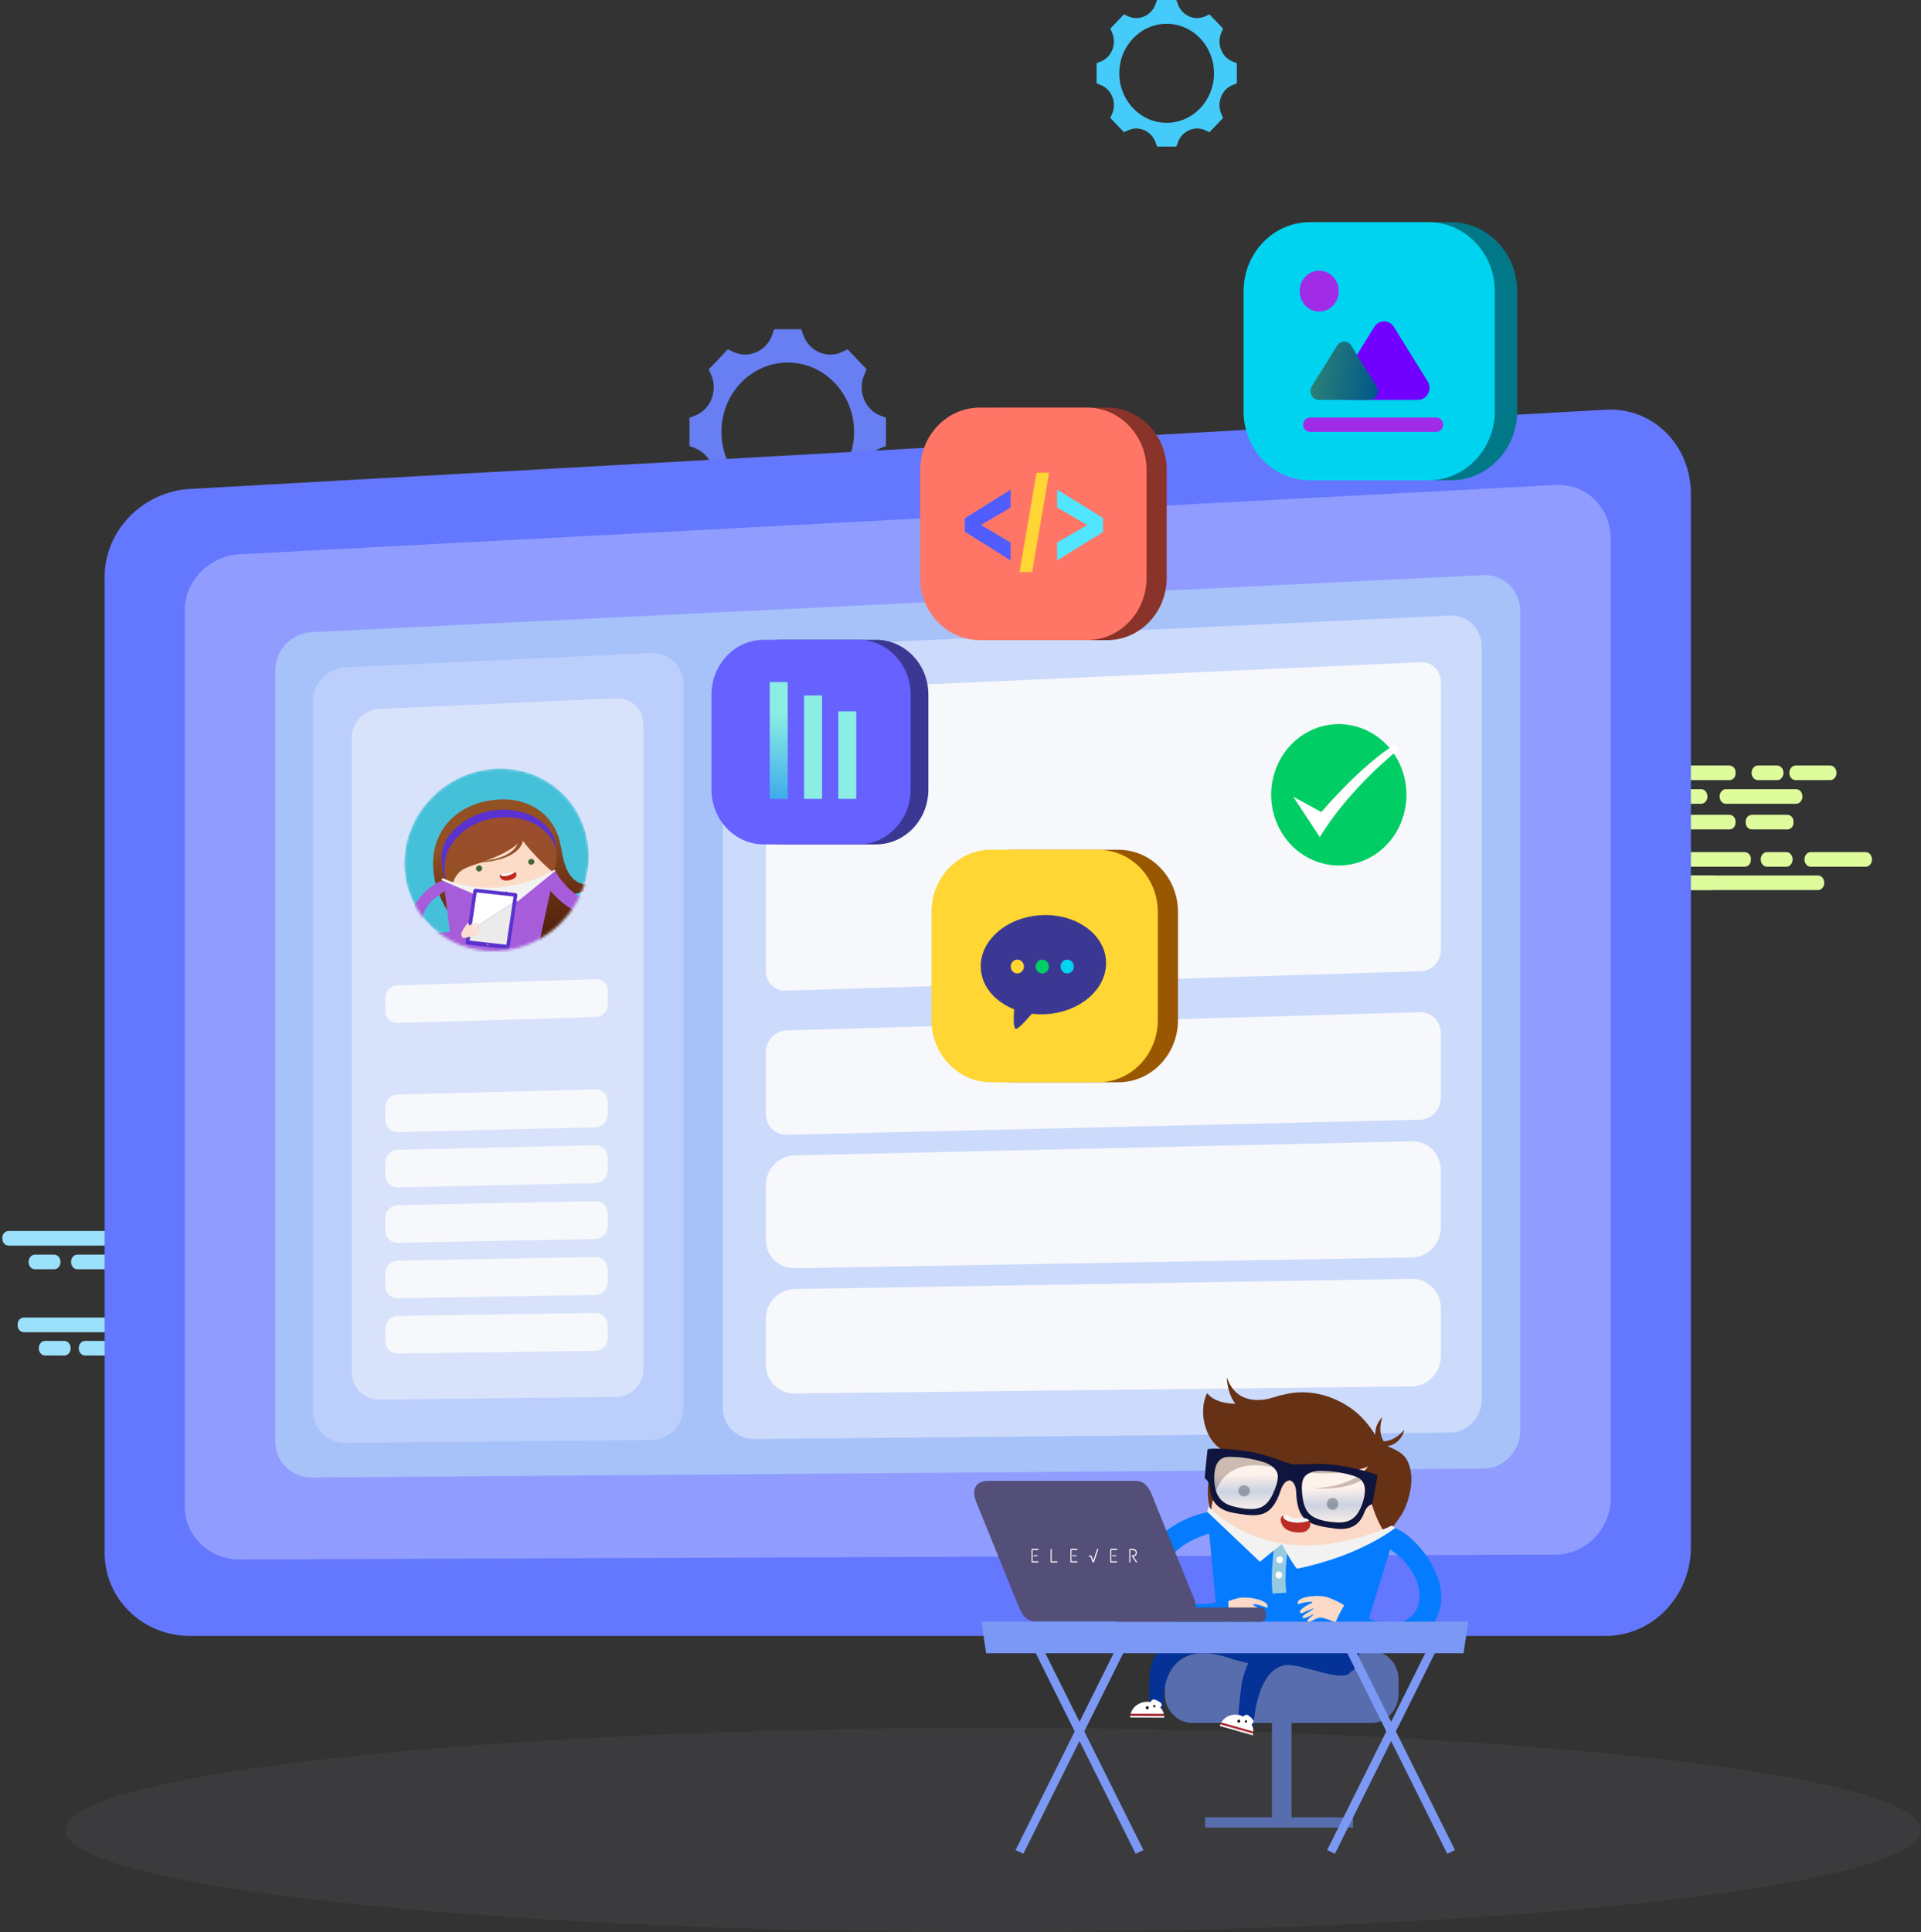 <svg width="705" height="709" viewBox="0 0 705 709" fill="none" xmlns="http://www.w3.org/2000/svg">
<rect x="0" y="0" width="705" height="709" fill="#333333" stroke="none"/>
<path d="M85.055 451.707H3.164C1.904 451.707 0.883 452.774 0.883 454.09V454.683C0.883 455.999 1.904 457.067 3.164 457.067H85.055C86.315 457.067 87.337 455.999 87.337 454.683V454.09C87.337 452.774 86.315 451.707 85.055 451.707Z" fill="#9CE1FC"/>
<path d="M85.055 469.79H42.408C41.148 469.79 40.127 470.858 40.127 472.174V472.767C40.127 474.083 41.148 475.15 42.408 475.15H85.055C86.315 475.15 87.337 474.083 87.337 472.767V472.174C87.337 470.858 86.315 469.79 85.055 469.79Z" fill="#9CE1FC"/>
<path d="M106.302 469.79H93.342C92.082 469.79 91.061 470.858 91.061 472.174V472.767C91.061 474.083 92.082 475.15 93.342 475.15H106.302C107.562 475.15 108.584 474.083 108.584 472.767V472.174C108.584 470.858 107.562 469.79 106.302 469.79Z" fill="#9CE1FC"/>
<path d="M90.657 483.487H8.766C7.506 483.487 6.484 484.554 6.484 485.871V486.463C6.484 487.78 7.506 488.847 8.766 488.847H90.657C91.917 488.847 92.938 487.78 92.938 486.463V485.871C92.938 484.554 91.917 483.487 90.657 483.487Z" fill="#9CE1FC"/>
<path d="M19.917 465.756H12.776C11.52 465.756 10.494 464.557 10.494 463.076C10.494 461.595 11.52 460.396 12.776 460.396H19.917C21.173 460.396 22.199 461.595 22.199 463.076C22.199 464.557 21.173 465.756 19.917 465.756Z" fill="#9CE1FC"/>
<path d="M23.655 497.409H16.514C15.258 497.409 14.232 496.21 14.232 494.729C14.232 493.248 15.258 492.049 16.514 492.049H23.655C24.911 492.049 25.937 493.248 25.937 494.729C25.937 496.21 24.911 497.409 23.655 497.409Z" fill="#9CE1FC"/>
<path d="M134.412 497.409H88.026C86.77 497.409 85.744 496.21 85.744 494.729C85.744 493.248 86.77 492.049 88.026 492.049H134.412C135.667 492.049 136.693 493.248 136.693 494.729C136.693 496.21 135.667 497.409 134.412 497.409Z" fill="#9CE1FC"/>
<path d="M102.644 457.067H95.502C94.247 457.067 93.221 455.868 93.221 454.387C93.221 452.906 94.247 451.707 95.502 451.707H102.644C103.899 451.707 104.925 452.906 104.925 454.387C104.925 455.868 103.899 457.067 102.644 457.067Z" fill="#9CE1FC"/>
<path d="M105.993 488.833H98.852C97.596 488.833 96.57 487.634 96.57 486.153C96.57 484.672 97.596 483.473 98.852 483.473H105.993C107.249 483.473 108.275 484.672 108.275 486.153C108.275 487.634 107.249 488.833 105.993 488.833Z" fill="#9CE1FC"/>
<path d="M135.124 488.833H114.901C113.645 488.833 112.619 487.634 112.619 486.153C112.619 484.672 113.645 483.473 114.901 483.473H135.124C136.379 483.473 137.405 484.672 137.405 486.153C137.405 487.634 136.379 488.833 135.124 488.833Z" fill="#9CE1FC"/>
<path d="M78.681 497.409H31.188C29.932 497.409 28.906 496.21 28.906 494.729C28.906 493.248 29.932 492.049 31.188 492.049H78.681C79.936 492.049 80.962 493.248 80.962 494.729C80.962 496.21 79.936 497.409 78.681 497.409Z" fill="#9CE1FC"/>
<path d="M109.599 465.756H83.774C82.518 465.756 81.492 464.557 81.492 463.076C81.492 461.595 82.518 460.396 83.774 460.396H109.599C110.855 460.396 111.881 461.595 111.881 463.076C111.881 464.557 110.855 465.756 109.599 465.756Z" fill="#9CE1FC"/>
<path d="M74.726 465.756H28.354C27.098 465.756 26.072 464.557 26.072 463.076C26.072 461.595 27.098 460.396 28.354 460.396H74.74C75.995 460.396 77.021 461.595 77.021 463.076C77.021 464.557 75.995 465.756 74.74 465.756H74.726Z" fill="#9CE1FC"/>
<path d="M129.563 457.067H109.34C108.085 457.067 107.059 455.868 107.059 454.387C107.059 452.906 108.085 451.707 109.34 451.707H129.563C130.819 451.707 131.845 452.906 131.845 454.387C131.845 455.868 130.819 457.067 129.563 457.067Z" fill="#9CE1FC"/>
<path d="M634.674 280.916H552.783C551.523 280.916 550.502 281.983 550.502 283.299V283.892C550.502 285.208 551.523 286.276 552.783 286.276H634.674C635.934 286.276 636.956 285.208 636.956 283.892V283.299C636.956 281.983 635.934 280.916 634.674 280.916Z" fill="#DEFC9C"/>
<path d="M634.66 298.999H592.014C590.754 298.999 589.732 300.066 589.732 301.383V301.975C589.732 303.292 590.754 304.359 592.014 304.359H634.66C635.92 304.359 636.942 303.292 636.942 301.975V301.383C636.942 300.066 635.92 298.999 634.66 298.999Z" fill="#DEFC9C"/>
<path d="M655.923 298.999H642.963C641.703 298.999 640.682 300.066 640.682 301.383V301.975C640.682 303.292 641.703 304.359 642.963 304.359H655.923C657.183 304.359 658.205 303.292 658.205 301.975V301.383C658.205 300.066 657.183 298.999 655.923 298.999Z" fill="#DEFC9C"/>
<path d="M640.276 312.682H558.385C557.125 312.682 556.104 313.749 556.104 315.066V315.658C556.104 316.975 557.125 318.042 558.385 318.042H640.276C641.536 318.042 642.557 316.975 642.557 315.658V315.066C642.557 313.749 641.536 312.682 640.276 312.682Z" fill="#DEFC9C"/>
<path d="M569.523 294.951H562.381C561.126 294.951 560.1 293.752 560.1 292.27C560.1 290.789 561.126 289.59 562.381 289.59H569.523C570.778 289.59 571.804 290.789 571.804 292.27C571.804 293.752 570.778 294.951 569.523 294.951Z" fill="#DEFC9C"/>
<path d="M573.263 326.618H566.121C564.866 326.618 563.84 325.419 563.84 323.938C563.84 322.457 564.866 321.258 566.121 321.258H573.263C574.518 321.258 575.544 322.457 575.544 323.938C575.544 325.419 574.518 326.618 573.263 326.618Z" fill="#DEFC9C"/>
<path d="M667.208 326.618H620.823C619.567 326.618 618.541 325.419 618.541 323.938C618.541 322.457 619.567 321.258 620.823 321.258H667.208C668.464 321.258 669.49 322.457 669.49 323.938C669.49 325.419 668.464 326.618 667.208 326.618Z" fill="#DEFC9C"/>
<path d="M652.251 286.275H645.11C643.854 286.275 642.828 285.076 642.828 283.595C642.828 282.114 643.854 280.915 645.11 280.915H652.251C653.507 280.915 654.533 282.114 654.533 283.595C654.533 285.076 653.507 286.275 652.251 286.275Z" fill="#DEFC9C"/>
<path d="M655.597 318.042H648.455C647.2 318.042 646.174 316.843 646.174 315.362C646.174 313.881 647.2 312.682 648.455 312.682H655.597C656.852 312.682 657.878 313.881 657.878 315.362C657.878 316.843 656.852 318.042 655.597 318.042Z" fill="#DEFC9C"/>
<path d="M684.731 318.042H664.508C663.253 318.042 662.227 316.843 662.227 315.362C662.227 313.881 663.253 312.682 664.508 312.682H684.731C685.987 312.682 687.013 313.881 687.013 315.362C687.013 316.843 685.987 318.042 684.731 318.042Z" fill="#DEFC9C"/>
<path d="M628.302 326.618H580.809C579.553 326.618 578.527 325.419 578.527 323.938C578.527 322.457 579.553 321.258 580.809 321.258H628.302C629.557 321.258 630.583 322.457 630.583 323.938C630.583 325.419 629.557 326.618 628.302 326.618Z" fill="#DEFC9C"/>
<path d="M659.201 294.951H633.375C632.12 294.951 631.094 293.752 631.094 292.27C631.094 290.789 632.12 289.59 633.375 289.59H659.201C660.456 289.59 661.482 290.789 661.482 292.27C661.482 293.752 660.456 294.951 659.201 294.951Z" fill="#DEFC9C"/>
<path d="M624.347 294.951H577.961C576.706 294.951 575.68 293.752 575.68 292.271C575.68 290.79 576.706 289.591 577.961 289.591H624.347C625.603 289.591 626.629 290.79 626.629 292.271C626.629 293.752 625.603 294.951 624.347 294.951Z" fill="#DEFC9C"/>
<path d="M671.705 286.275H658.961C657.706 286.275 656.68 285.076 656.68 283.595C656.68 282.114 657.706 280.915 658.961 280.915H671.705C672.961 280.915 673.987 282.114 673.987 283.595C673.987 285.076 672.961 286.275 671.705 286.275Z" fill="#DEFC9C"/>
<path d="M323.054 152.479C320.34 151.421 318.18 149.221 317.073 146.442C317.06 146.414 317.046 146.385 317.033 146.357C315.912 143.564 315.953 140.404 317.154 137.626L318.072 135.524L311.052 128.189L309.027 129.148C306.381 130.403 303.357 130.446 300.684 129.275C300.657 129.261 300.63 129.247 300.603 129.233C297.93 128.09 295.838 125.819 294.825 122.984L294.042 120.812H284.133L283.35 122.984C282.338 125.819 280.232 128.076 277.572 129.233C277.545 129.247 277.518 129.261 277.491 129.275C274.818 130.446 271.794 130.389 269.148 129.148L267.123 128.189L260.103 135.524L261.021 137.626C262.223 140.39 262.263 143.55 261.143 146.357C261.129 146.385 261.116 146.414 261.102 146.442C260.009 149.235 257.835 151.421 255.122 152.479L253.043 153.283V163.651L255.122 164.469C257.835 165.527 259.995 167.713 261.102 170.506C261.116 170.534 261.129 170.563 261.143 170.577C262.263 173.384 262.223 176.529 261.021 179.308L260.103 181.424L267.123 188.759L269.148 187.8C271.794 186.544 274.818 186.502 277.491 187.673C277.518 187.673 277.545 187.701 277.572 187.701C280.245 188.858 282.338 191.129 283.35 193.95L284.133 196.122H294.042L294.825 193.95C295.838 191.129 297.944 188.858 300.603 187.701C300.63 187.701 300.657 187.673 300.684 187.673C303.357 186.502 306.381 186.544 309.027 187.8L311.052 188.759L318.072 181.424L317.154 179.308C315.953 176.543 315.912 173.384 317.033 170.577C317.046 170.549 317.06 170.52 317.073 170.506C318.167 167.713 320.34 165.527 323.054 164.469L325.133 163.651V153.283L323.054 152.479ZM289.101 183.907C275.655 183.907 264.761 172.509 264.761 158.474C264.761 144.439 275.669 133.041 289.101 133.041C302.534 133.041 313.442 144.439 313.442 158.474C313.442 172.509 302.547 183.907 289.101 183.907Z" fill="#677FF2"/>
<path d="M452.417 22.612C450.486 21.85 448.934 20.284 448.151 18.295C448.151 18.267 448.137 18.253 448.124 18.239C447.327 16.236 447.354 13.979 448.218 12.004L448.866 10.495L443.858 5.261L442.413 5.939C440.523 6.827 438.363 6.87 436.46 6.037C436.433 6.037 436.419 6.023 436.406 6.009C434.502 5.191 433.004 3.569 432.275 1.552L431.721 0H424.634L424.08 1.552C423.351 3.569 421.853 5.191 419.949 6.009C419.936 6.009 419.909 6.023 419.895 6.037C417.978 6.87 415.818 6.841 413.942 5.939L412.497 5.261L407.489 10.495L408.137 12.004C409.001 13.979 409.028 16.236 408.231 18.239C408.231 18.267 408.218 18.281 408.204 18.295C407.421 20.284 405.869 21.85 403.938 22.612L402.453 23.19V30.595L403.938 31.174C405.869 31.936 407.421 33.487 408.204 35.49C408.204 35.504 408.218 35.532 408.231 35.547C409.028 37.55 409.001 39.806 408.137 41.781L407.489 43.291L412.497 48.524L413.942 47.847C415.832 46.944 417.992 46.916 419.895 47.748C419.922 47.748 419.936 47.762 419.949 47.776C421.853 48.608 423.351 50.217 424.08 52.234L424.634 53.785H431.721L432.275 52.234C433.004 50.217 434.502 48.594 436.406 47.776C436.419 47.776 436.446 47.762 436.46 47.748C438.377 46.916 440.537 46.944 442.413 47.847L443.858 48.524L448.866 43.291L448.218 41.781C447.354 39.806 447.327 37.55 448.124 35.547C448.124 35.532 448.137 35.504 448.151 35.49C448.934 33.487 450.486 31.936 452.417 31.174L453.902 30.595V23.19L452.417 22.612ZM428.157 45.068C418.559 45.068 410.769 36.929 410.769 26.9C410.769 16.87 418.559 8.731 428.157 8.731C437.756 8.731 445.545 16.87 445.545 26.9C445.545 36.929 437.756 45.068 428.157 45.068Z" fill="#45CBFA"/>
<g opacity="0.45">
<path d="M364.5 709C552.553 709 705 692.222 705 671.525C705 650.829 552.553 634.051 364.5 634.051C176.447 634.051 24 650.829 24 671.525C24 692.222 176.447 709 364.5 709Z" fill="#454549"/>
</g>
<path d="M589.268 600.312H69.707C52.427 600.312 38.414 586.728 38.414 569.97V211.5C38.414 194.742 52.427 180.383 69.707 179.409L589.268 150.351C606.548 149.378 620.561 163.244 620.561 181.3V567.615C620.561 585.67 606.548 600.312 589.268 600.312Z" fill="#6477FF"/>
<path d="M571.059 570.454L87.881 572.246C76.784 572.288 67.793 563.571 67.793 552.766V224.002C67.793 213.211 76.784 203.986 87.881 203.394L571.059 177.975C582.156 177.397 591.147 186.283 591.147 197.822V549.451C591.147 561.004 582.156 570.398 571.059 570.44V570.454Z" fill="#909DFF"/>
<path d="M544.427 538.886L114.547 542.187C107.081 542.243 101.033 536.375 101.033 529.082V245.824C101.033 238.531 107.081 232.311 114.547 231.958L544.427 211.053C551.893 210.687 557.941 216.667 557.941 224.412V524.78C557.941 532.524 551.893 538.844 544.427 538.9V538.886Z" fill="#A7C2F9"/>
<path d="M238.857 528.419L126.78 529.463C120.178 529.52 114.832 524.329 114.832 517.868V257.151C114.832 250.691 120.178 245.204 126.78 244.893L238.857 239.646C245.458 239.335 250.804 244.414 250.804 251.001V516.401C250.804 522.975 245.458 528.363 238.857 528.433V528.419Z" fill="#BCCFFC"/>
<path d="M532.17 525.683L276.844 528.067C270.418 528.123 265.207 522.975 265.207 516.556V250.028C265.207 243.61 270.418 238.165 276.844 237.854L532.17 225.893C538.596 225.597 543.807 230.745 543.807 237.389V513.524C543.807 520.182 538.596 525.612 532.17 525.669V525.683Z" fill="#CCDAFC"/>
<path d="M226.029 512.593L139.278 513.58C133.689 513.65 129.166 509.249 129.166 503.776V270.495C129.166 265.022 133.689 260.367 139.278 260.127L226.029 256.248C231.618 255.994 236.14 260.297 236.14 265.854V502.422C236.14 507.98 231.618 512.536 226.029 512.593Z" fill="#D8E3FB"/>
<path d="M521.044 410.89L288.817 416.405C284.538 416.504 281.055 413.119 281.055 408.817V386.078C281.055 381.79 284.524 378.207 288.817 378.094L521.044 371.436C525.324 371.309 528.807 374.807 528.807 379.237V402.709C528.807 407.138 525.337 410.805 521.044 410.904V410.89Z" fill="#F6F8FB"/>
<path d="M218.617 373.2L145.825 375.358C143.381 375.428 141.41 373.552 141.41 371.154V366.062C141.41 363.664 143.381 361.661 145.825 361.591L218.617 359.305C221.06 359.235 223.031 361.125 223.031 363.551V368.7C223.031 371.126 221.06 373.143 218.617 373.214V373.2Z" fill="#F6F8FB"/>
<path d="M218.495 413.655L145.946 415.418C143.449 415.474 141.41 413.528 141.41 411.073V406.221C141.41 403.767 143.435 401.707 145.946 401.651L218.495 399.761C220.993 399.69 223.031 401.665 223.031 404.148V409.056C223.031 411.539 221.006 413.612 218.495 413.669V413.655Z" fill="#F6F8FB"/>
<path d="M218.441 434.151L145.987 435.716C143.462 435.773 141.41 433.798 141.41 431.315V426.548C141.41 424.065 143.462 422.006 145.987 421.935L218.441 420.242C220.966 420.186 223.018 422.175 223.018 424.686V429.51C223.018 432.021 220.966 434.108 218.441 434.151Z" fill="#F6F8FB"/>
<path d="M218.428 454.66L146.014 456.029C143.476 456.071 141.41 454.096 141.41 451.599V446.874C141.41 444.377 143.476 442.304 146.014 442.261L218.428 440.752C220.966 440.696 223.031 442.699 223.031 445.224V450.006C223.031 452.53 220.966 454.618 218.428 454.66Z" fill="#F6F8FB"/>
<path d="M218.441 475.17L146 476.355C143.462 476.397 141.41 474.409 141.41 471.926V467.172C141.41 464.69 143.462 462.63 146 462.588L218.441 461.276C220.979 461.234 223.031 463.237 223.031 465.748V470.558C223.031 473.068 220.979 475.142 218.441 475.184V475.17Z" fill="#F6F8FB"/>
<path d="M218.47 495.68L145.975 496.667C143.464 496.696 141.426 494.721 141.426 492.252V487.442C141.426 484.974 143.464 482.928 145.975 482.9L218.47 481.786C220.981 481.743 223.02 483.747 223.02 486.243V491.11C223.02 493.606 220.981 495.666 218.47 495.694V495.68Z" fill="#F6F8FB"/>
<path d="M521.492 356.399L288.387 363.523C284.337 363.65 281.07 360.462 281.07 356.414V261.115C281.07 257.067 284.351 253.639 288.387 253.455L521.492 243.017C525.542 242.834 528.809 246.078 528.809 250.253V348.613C528.809 352.788 525.528 356.272 521.492 356.399Z" fill="#F6F8FB"/>
<path d="M518.238 461.431L291.627 465.381C285.795 465.48 281.07 460.825 281.07 454.985V434.785C281.07 428.946 285.795 424.107 291.627 423.966L518.238 418.804C524.07 418.677 528.795 423.444 528.795 429.482V450.33C528.795 456.353 524.07 461.318 518.238 461.431Z" fill="#F6F8FB"/>
<path d="M518.157 508.742L291.722 511.337C285.836 511.408 281.07 506.682 281.07 500.786V483.845C281.07 477.949 285.836 473.097 291.722 472.998L518.157 469.274C524.043 469.175 528.809 474.028 528.809 480.107V497.598C528.809 503.678 524.043 508.657 518.157 508.728V508.742Z" fill="#F6F8FB"/>
<mask id="mask0_562_8942" style="mask-type:luminance" maskUnits="userSpaceOnUse" x="148" y="282" width="69" height="67">
<path d="M216.081 314.251C216.081 332.815 200.921 348.359 182.223 348.98C163.526 349.601 148.365 335.184 148.365 316.776C148.365 298.368 163.526 282.824 182.223 282.048C200.921 281.272 216.081 295.688 216.081 314.251Z" fill="white"/>
</mask>
<g mask="url(#mask0_562_8942)">
<path d="M216.081 314.251C216.081 332.815 200.921 348.359 182.223 348.98C163.526 349.601 148.365 335.184 148.365 316.776C148.365 298.368 163.526 282.824 182.223 282.048C200.921 281.272 216.081 295.688 216.081 314.251Z" fill="#45C0D9"/>
<path d="M211.344 328.936C214.233 329.641 217.433 329.26 220.133 327.849C217.176 335.65 211.412 341.969 203.231 344.776C196.008 347.245 188.138 345.877 180.74 344.551C176.487 343.789 169.683 341.419 166.929 337.977C165.012 335.579 163.352 333.012 162.029 330.233C158.168 322.165 157.331 311.628 162.947 303.616C168.225 296.069 177.797 292.853 186.585 293.417C195.09 293.967 202.245 298.947 204.918 307.001C205.809 309.667 206.12 312.502 206.768 315.239C207.416 317.975 208.482 320.726 210.534 322.616C212.6 324.506 215.867 325.339 218.418 323.956C216.042 326.481 212.654 328.047 209.238 328.188C209.913 328.498 210.615 328.738 211.344 328.921V328.936Z" fill="url(#paint0_linear_562_8942)"/>
<path d="M217.985 336.482C226.234 337.568 234.334 333.308 243.041 324.506L240.341 321.572C232.903 329.091 225.343 332.095 218.876 331.263C208.954 329.979 203.392 319.005 203.338 318.892L200.786 320.317L203.149 319.047L198.41 321.572C198.694 322.108 205.376 334.803 217.985 336.468V336.482Z" fill="#A75CD9"/>
<path d="M166.062 347.259L193.818 349.318L193.211 352.422L170.221 352.464L168.088 350.108L166.062 347.245V347.259Z" fill="#4AD5C2"/>
<path d="M174.097 350.814L169.062 348.289C169.156 357.895 162.312 359.968 162.082 360.081H162.096L162.406 363.156C162.717 363.001 172.153 360.645 174.084 350.814H174.097Z" fill="#4AD5C2"/>
<path d="M192.238 348.994L186.203 351.97C195.181 355.468 195.019 363.636 195.019 363.875L197.422 363.692L195.019 363.847L198.029 364.722C198.029 364.383 199.163 353.959 192.238 348.98V348.994Z" fill="#4AD5C2"/>
<path d="M202.891 312.248C195.331 299.581 185.098 299.186 174.635 304.321C161.527 310.739 164.375 324.267 164.375 324.267C164.308 322.969 162.296 322.461 162.04 315.14C161.878 310.471 164.078 306.818 167.642 303.559C169.937 301.472 172.624 299.849 175.526 298.777C181.777 296.45 188.594 296.549 194.575 299.06C200.825 301.726 205.564 307.579 203.768 315.084C203.593 315.789 203.147 313.969 203.363 314.632C203.363 314.632 202.877 312.263 202.904 312.248H202.891Z" fill="#5932CF"/>
<path d="M186.515 327.37C193.873 326.425 201.986 321.925 202.877 320.232C203.674 318.695 203.323 315.817 202.972 314.237C201.595 308.073 192.158 303.87 183.91 304.49C174.149 305.252 165.752 312.206 165.28 321.869C165.253 322.419 165.253 322.884 165.28 323.463C164.659 327.878 176.201 328.71 186.515 327.384V327.37Z" fill="#FCDBC7"/>
<path d="M174.703 318.554C174.662 318.85 174.743 319.146 174.919 319.372C175.094 319.597 175.364 319.753 175.661 319.781C175.877 319.809 176.107 319.767 176.309 319.668C176.512 319.569 176.687 319.414 176.795 319.217C176.917 319.019 176.971 318.793 176.957 318.582C176.957 318.356 176.863 318.145 176.728 317.975C176.593 317.806 176.404 317.679 176.201 317.609C175.985 317.538 175.756 317.538 175.54 317.609C175.324 317.665 175.121 317.792 174.973 317.961C174.824 318.13 174.73 318.342 174.689 318.568L174.703 318.554Z" fill="#426932"/>
<path d="M193.862 316.085C193.835 316.226 193.849 316.367 193.876 316.508C193.903 316.65 193.97 316.776 194.051 316.889C194.132 317.002 194.24 317.087 194.362 317.157C194.483 317.228 194.618 317.27 194.767 317.284C195.05 317.327 195.361 317.27 195.604 317.101C195.86 316.932 196.036 316.692 196.103 316.396C196.13 316.255 196.117 316.113 196.09 315.972C196.063 315.831 195.995 315.704 195.914 315.592C195.833 315.479 195.725 315.394 195.59 315.324C195.469 315.253 195.334 315.211 195.185 315.197C194.902 315.14 194.591 315.211 194.348 315.38C194.092 315.549 193.916 315.803 193.849 316.085H193.862Z" fill="#426932"/>
<path d="M180.617 315.422C191.579 313.222 190.607 306.592 190.607 306.592L192.132 307.142C191.876 315.535 177.62 316.325 177.62 316.325C177.62 316.325 169.641 317.609 180.603 315.422H180.617Z" fill="#935123"/>
<path d="M203.539 310.076C205.483 314.858 203.147 319.922 203.12 319.922C202.526 320.359 194.21 311.995 191.564 308.059C187.352 312.912 179.333 315.563 173.258 317.623C171.598 318.187 169.91 318.822 168.614 320.021C167.831 320.768 167.197 321.657 166.765 322.645C166.333 323.618 166.09 324.676 166.076 325.734C166.036 326.834 165.185 325.889 164.821 325.254C163.727 323.364 163.322 321.812 163.187 319.005C162.931 313.617 165.226 309.343 169.451 305.619C179.563 296.69 198.719 298.242 203.539 310.104V310.076Z" fill="url(#paint1_linear_562_8942)"/>
<path d="M203.068 322.165L203.136 319.95L192.525 324.915C183.777 326.608 179.133 327.299 170.385 325.635C167.131 325.028 162.73 323.039 162.73 323.039L166.038 349.333L196.858 350.701L203.068 322.165Z" fill="#A75CD9"/>
<path d="M186.585 336.51L183.777 336.129C184.209 334.38 184.601 332.166 184.493 327.045L187.328 326.89C187.422 332.025 187.058 334.451 186.572 336.51H186.585Z" fill="#5932CF"/>
<path d="M189.89 330.854L185.826 327.088L182.06 331.559L161.891 322.912L162.539 322.207C162.539 322.207 164.874 323.519 169.154 324.549C188.729 329.105 203.282 319.245 203.282 319.245L203.984 319.428L189.89 330.868V330.854Z" fill="#F2F2F2"/>
<path d="M186.598 329.542C186.625 329.175 186.341 328.851 185.963 328.837C185.585 328.837 185.261 329.119 185.234 329.486C185.207 329.853 185.491 330.177 185.869 330.191C186.247 330.191 186.571 329.909 186.598 329.542Z" fill="#7589A1"/>
<path d="M186.438 332.476C186.465 332.109 186.181 331.785 185.803 331.771C185.425 331.771 185.101 332.053 185.074 332.42C185.047 332.786 185.331 333.111 185.709 333.125C186.087 333.125 186.411 332.843 186.438 332.476Z" fill="#7589A1"/>
<path d="M189.027 319.964C188.636 320.275 187.704 320.881 186.638 321.192C185.247 321.601 184.289 321.474 184.005 321.29C183.87 321.206 183.789 320.98 183.762 320.768C183.735 320.797 183.695 320.825 183.668 320.867C182.966 321.671 183.951 322.659 184.734 322.969C185.504 323.279 187.569 323.096 188.73 322.292C189.743 321.586 189.77 320.373 189.041 319.95L189.027 319.964Z" fill="#BD2A1D"/>
<path d="M184.007 321.304C184.304 321.488 185.262 321.615 186.639 321.205C187.706 320.881 188.624 320.289 189.029 319.978C188.921 319.908 188.799 319.865 188.651 319.837C187.881 319.71 186.693 320.472 185.789 320.613C184.925 320.74 184.371 320.218 183.764 320.796C183.804 321.008 183.872 321.234 184.007 321.318V321.304Z" fill="#F6F6F7"/>
<path d="M187.056 347.513L189.837 328.696C190.026 327.666 188.919 327.694 188.919 327.694L181.899 326.918L176.567 326.326L174.879 326.143C174.879 326.143 173.826 325.875 173.705 326.918L173.556 327.906L170.897 345.707C170.897 345.707 170.694 346.554 171.585 346.624L178.848 347.442L186.111 348.261C186.989 348.387 187.043 347.527 187.043 347.527L187.056 347.513Z" fill="#5932CF"/>
<path d="M179.026 346.286C178.823 346.257 178.648 346.398 178.621 346.596C178.594 346.793 178.729 346.963 178.931 346.991C179.134 347.019 179.309 346.878 179.336 346.681C179.363 346.483 179.228 346.314 179.026 346.286Z" fill="#AB7AA1"/>
<path d="M188.474 328.978L174.947 327.483L172.895 341.306L188.123 331.418L188.474 328.978Z" fill="white"/>
<path d="M172.895 341.306L172.328 345.157L185.842 346.681L188.123 331.418L172.895 341.306Z" fill="#EBEBEB"/>
<path d="M171.909 343.436C168.116 345.496 164.417 347.09 158.693 346.243C154.94 345.693 152.618 343.93 151.308 341.292C148.365 335.382 154.13 327.892 159.557 324.436C159.948 324.182 160.853 323.603 161.757 323.406C163.04 323.124 164.565 324.633 164.565 324.647C164.889 325.042 166.982 324.52 161.771 327.948C153.401 333.435 152.915 341.447 160.11 342.209C164.12 342.632 167.792 341.264 170.384 339.078L171.855 341.165C172.125 341.278 173.043 342.844 171.909 343.45V343.436Z" fill="#A75CD9"/>
<path d="M171.368 339.049C171.517 338.824 171.76 338.57 171.935 338.654C172.043 338.711 172.043 338.852 172.043 338.993C172.043 339.416 172.003 339.853 171.922 340.305C171.922 340.248 169.951 341.377 169.775 341.504C170.086 340.686 170.855 339.811 171.368 339.063V339.049Z" fill="#FCDDD1"/>
<path d="M170.937 344.127C171.828 343.902 172.732 343.662 173.623 343.507C173.893 343.45 174.177 343.394 174.447 343.352C174.636 343.323 175.054 343.366 175.23 343.239C175.473 343.055 175.405 342.858 175.284 342.717C175.095 342.505 174.744 342.576 174.46 342.576C174.366 342.576 173.866 342.66 173.866 342.491C173.866 342.237 174.339 342.181 174.663 342.139C174.757 342.139 175.23 342.11 175.311 342.139C175.459 342.195 175.621 342.167 175.783 342.139C175.878 342.139 175.999 342.082 176.04 341.955C176.067 341.871 176.04 341.786 176.013 341.729C175.945 341.588 175.837 341.49 175.729 341.405C175.216 341.01 174.541 341.349 173.92 341.32C173.893 341.32 173.88 341.32 173.866 341.292C173.799 341.123 174.555 340.94 174.622 340.925C174.717 340.897 174.798 340.869 174.892 340.883C174.973 340.883 175.27 340.883 175.351 340.925C175.513 341.024 175.797 340.954 175.999 340.954C176.067 340.954 176.161 340.94 176.188 340.841C176.202 340.798 176.188 340.756 176.188 340.714C176.148 340.46 175.837 340.319 175.675 340.178C175.257 339.811 175.014 339.91 174.555 339.91C174.231 339.91 173.718 340.121 173.448 339.994C173.947 339.543 174.649 339.444 175.149 339.529C175.243 339.543 175.378 339.557 175.446 339.43C175.797 338.781 174.541 338.584 174.339 338.654C173.704 338.88 173.043 339.092 172.408 339.416C171.72 339.755 171.166 340.262 170.532 340.756C170.032 341.151 169.479 341.673 169.317 342.463C169.195 343.112 169.519 344.043 169.951 344.184C170.221 344.268 170.572 344.198 170.937 344.113V344.127Z" fill="#FCDDD1"/>
</g>
<path d="M503.168 605.719H437.612C432.035 605.719 427.514 610.443 427.514 616.27V621.701C427.514 627.528 432.035 632.252 437.612 632.252H503.168C508.745 632.252 513.266 627.528 513.266 621.701V616.27C513.266 610.443 508.745 605.719 503.168 605.719Z" fill="#576DAD"/>
<path d="M473.981 620.474H466.799V669.59H473.981V620.474Z" fill="#576DAD"/>
<path d="M496.58 666.868H442.256V670.62H496.58V666.868Z" fill="#576DAD"/>
<path d="M510.203 563.275C510.338 562.16 510.446 560.101 510.5 559.001C511.377 539.902 498.431 528.053 481.178 525.683C462.899 523.172 444.35 532.524 444.539 555.728C444.593 561.441 453.624 563.261 461.373 567.253C468.609 570.991 464.816 569.086 473.996 570.356C492.329 572.881 508.353 578.142 510.189 563.275H510.203Z" fill="#FBD9C6"/>
<path d="M491.127 551.722C491.073 550.509 490.088 549.564 488.94 549.635C487.793 549.705 486.915 550.749 486.969 551.962C487.023 553.175 488.009 554.12 489.156 554.05C490.304 553.979 491.181 552.935 491.127 551.722Z" fill="#3E2414"/>
<path d="M473.116 511.337C468.27 512.212 463.626 514.271 458.739 514.85C453.798 515.428 446.238 515.456 443.025 511.21C439.204 518.94 443.241 530.098 449.289 532.242C443.781 535.247 441.756 548.125 444.456 554.332C445.009 548.901 447.183 543.908 449.815 541.524C454.905 536.925 461.412 537.278 467.581 538.392C474.682 539.676 481.743 540.974 488.979 540.621C491.247 540.508 493.501 540.254 495.729 539.789C496.525 539.633 501.925 538.717 502.101 537.898C500.008 548.055 507.528 563.049 508.945 562.88C509.161 562.852 511.969 559.48 514.264 555.968C516.654 552.315 518.49 545.389 517.842 540.691C517.032 534.866 514.885 533.173 510.228 531.114C507.447 529.886 506.988 531.269 505.665 528.377C503.923 524.597 500.184 520.111 497.025 517.671C490.207 512.395 481.473 509.828 473.103 511.323L473.116 511.337Z" fill="#663115"/>
<path d="M482 546.165C482 546.165 499.86 545.911 503.37 535.472C506.88 525.034 505.044 537.969 505.044 537.969C505.044 537.969 501.359 547.406 482 546.165Z" fill="#663115"/>
<path d="M450.262 505.413C450.262 505.413 450.127 522.918 467.69 518.475C483.688 514.427 469.891 511.986 469.891 511.986C469.891 511.986 454.73 518.828 450.262 505.413Z" fill="#663115"/>
<path d="M507.328 520.012C507.328 520.012 501.307 525.288 507.53 532.877C513.754 540.466 511.715 532.369 511.715 532.369C511.715 532.369 504.236 529.477 507.328 520.012Z" fill="#663115"/>
<path d="M515.411 524.639C515.411 524.639 513.737 532.806 504.652 530.211C495.566 527.601 503.882 527.686 503.882 527.686C503.882 527.686 508.945 531.861 515.411 524.653V524.639Z" fill="#663115"/>
<path d="M447.941 606.721L497.23 610.656L512.525 561.004C512.525 561.004 503.966 565.447 498.08 566.124C486.484 567.464 479.194 568.903 470.513 567.126C467.314 566.463 462.913 564.953 459.349 563.67C446.119 558.888 443.243 553.895 443.243 553.895L443.027 554.699L447.941 606.735V606.721Z" fill="#057CFF"/>
<path d="M458.687 546.969C458.619 545.826 457.62 544.937 456.459 544.994C455.298 545.05 454.421 546.023 454.488 547.166C454.556 548.309 455.555 549.197 456.716 549.141C457.877 549.084 458.754 548.125 458.687 546.969Z" fill="#3E2414"/>
<path d="M470.872 571.639C470.952 570.927 470.476 570.284 469.81 570.202C469.143 570.121 468.538 570.632 468.459 571.344C468.379 572.056 468.855 572.699 469.521 572.78C470.188 572.861 470.793 572.35 470.872 571.639Z" fill="#7588A0"/>
<path d="M470.556 577.224C470.636 576.512 470.16 575.869 469.493 575.787C468.827 575.706 468.222 576.217 468.142 576.929C468.063 577.641 468.538 578.284 469.205 578.365C469.871 578.447 470.476 577.936 470.556 577.224Z" fill="#7588A0"/>
<path d="M467.772 566.322L472.753 567.041C471.484 576.746 471.687 581.048 472.065 584.447L467.029 584.73C466.611 580.738 466.489 576.055 467.772 566.322Z" fill="#96CAE1"/>
<path d="M470.851 572.5C470.93 571.788 470.455 571.145 469.788 571.064C469.122 570.983 468.517 571.494 468.437 572.205C468.358 572.917 468.833 573.56 469.5 573.642C470.166 573.723 470.771 573.212 470.851 572.5Z" fill="white"/>
<path d="M470.53 578.099C470.61 577.388 470.134 576.745 469.468 576.663C468.801 576.582 468.197 577.093 468.117 577.805C468.037 578.516 468.513 579.16 469.179 579.241C469.846 579.322 470.451 578.811 470.53 578.099Z" fill="white"/>
<path style="mix-blend-mode:hard-light" opacity="0.67" d="M501.063 543.569C499.079 540.452 494.57 540 491.33 539.38C487.833 538.703 479.855 538.096 477.803 542.046C476.507 544.542 477.317 550.213 478.181 552.865C479.288 556.194 481.569 557.802 484.607 558.564C489.305 559.72 496.406 561.187 499.403 555.545C501.023 552.498 503.048 547.533 501.401 544.176C501.306 543.978 501.185 543.767 501.063 543.583V543.569Z" fill="url(#paint2_linear_562_8942)"/>
<path style="mix-blend-mode:hard-light" opacity="0.67" d="M468.325 538.519C466.34 535.402 461.832 534.951 458.592 534.33C455.095 533.653 447.116 533.046 445.064 536.996C443.768 539.493 444.578 545.163 445.442 547.815C446.549 551.144 448.831 552.752 451.868 553.514C456.566 554.67 463.667 556.137 466.664 550.495C468.284 547.448 470.309 542.483 468.662 539.126C468.568 538.928 468.446 538.717 468.325 538.533V538.519Z" fill="url(#paint3_linear_562_8942)"/>
<path d="M488.575 537.405C483.647 536.953 480.38 537.278 474.251 537.405C468.419 535.43 465.382 534.132 460.535 533.074C455.162 531.904 446.482 531.241 443.188 531.762C443.188 531.762 442.54 537.052 442.121 542.384C442.121 542.384 443.593 543.301 443.957 545.318C444.322 547.335 443.917 553.641 452.854 555.192C462.263 556.814 466.678 556.984 470.12 546.574C470.12 546.574 471.079 543.287 473.428 543.23C475.655 543.992 475.682 547.434 475.682 547.434C476.114 558.437 480.394 559.607 489.844 560.905C498.835 562.132 500.185 555.982 501.076 554.148C501.98 552.315 503.641 551.891 503.641 551.891C504.694 546.658 505.531 541.397 505.531 541.397C502.534 539.902 494.029 537.913 488.561 537.405H488.575ZM468.649 544.105C468.46 544.824 468.23 545.53 467.96 546.221C466.934 548.915 465.544 551.807 462.898 553.034C462.263 553.33 461.588 553.514 460.9 553.612C458.213 553.993 455.189 553.443 452.584 552.766C451.234 552.413 449.911 551.877 448.79 550.989C447.67 550.1 446.846 548.845 446.374 547.434C445.483 544.796 445.388 541.284 446.063 538.576C446.63 536.305 448.237 534.725 450.478 534.626C454.096 534.471 458.2 535.049 461.683 535.938C464.167 536.573 466.88 537.348 468.433 539.803C468.824 540.423 468.959 541.171 468.959 541.905C468.959 542.652 468.824 543.386 468.649 544.105ZM498.187 555.418C497.35 556.617 496.202 557.576 494.893 558.084C493.583 558.606 492.166 558.719 490.775 558.648C488.089 558.507 485.038 558.112 482.581 556.941C481.946 556.645 481.352 556.264 480.826 555.785C478.625 553.824 478.099 550.636 477.856 547.744C477.788 546.997 477.761 546.249 477.775 545.516C477.802 544.768 477.883 544.02 478.085 543.315C478.288 542.61 478.625 541.933 479.165 541.453C481.325 539.563 484.133 539.648 486.685 539.789C490.262 539.986 494.353 540.663 497.782 541.919C499.901 542.694 501.008 544.683 500.914 547.039C500.806 549.846 499.753 553.175 498.173 555.432L498.187 555.418Z" fill="#0F153D"/>
<path d="M480.488 557.957C479.637 558.281 477.734 558.789 475.736 558.69C473.144 558.549 471.578 557.689 471.186 557.153C470.997 556.913 470.997 556.448 471.051 556.024C470.984 556.067 470.903 556.095 470.835 556.151C469.175 557.195 470.322 559.664 471.456 560.764C472.59 561.85 476.195 562.852 478.625 562.118C480.731 561.483 481.46 559.226 480.474 557.957H480.488Z" fill="#BC2D26"/>
<path d="M471.186 557.167C471.577 557.689 473.143 558.564 475.735 558.705C477.733 558.803 479.637 558.296 480.487 557.971C480.339 557.774 480.15 557.604 479.92 557.463C478.692 556.716 476.221 557.365 474.601 557.026C473.062 556.702 472.428 555.362 471.051 556.053C470.997 556.476 470.997 556.927 471.186 557.181V557.167Z" fill="#F5F5F6"/>
<path d="M465.906 602.644C467.162 604.675 470.699 608.23 469.497 610.459C467.742 613.731 461.114 610.924 453.041 609.048C424.164 598.412 426.999 626.723 426.999 626.723L422.058 626.568C422.058 626.568 421.518 621.151 421.91 614.69C422.423 606.34 427.593 601.6 435.383 598.892C439.824 597.34 448.41 596.579 453.041 597.637C452.784 597.566 453.297 597.693 453.041 597.637C455.43 598.427 464.556 600.43 465.906 602.644Z" fill="#043296"/>
<path d="M499.86 602.39C499.901 603.787 497.484 611.404 496.877 612.659C496.175 614.098 490.896 613.759 479.813 612.038C472.631 610.783 473.832 611.093 460.656 609.217C460.656 609.217 442.607 605.423 444.038 604.689C448.331 602.517 447.264 598.116 447.264 598.116C447.507 596.212 449.64 595.775 476.667 599.837C489.83 601.092 499.86 602.404 499.86 602.404L496.796 608.047" fill="#043296"/>
<path d="M498.957 604.534C498.215 609.344 497.85 611.347 495.407 613.858C492.788 616.538 484.796 613.322 478.748 612.067C460.847 604.746 460.064 633.522 460.064 633.522L454.84 631.081C454.84 631.081 453.786 632.915 455.501 619.091C456.527 610.868 461.954 601.318 470.121 600.147C472.727 599.781 475.778 599.922 478.356 600.373C480.476 600.74 497.769 603.363 498.944 604.534H498.957Z" fill="#043296"/>
<path d="M414.785 630.136C414.785 630.136 414.785 630.207 414.785 630.235L427.272 630.306C427.272 630.306 427.272 630.235 427.272 630.207C427.272 630.009 427.273 629.826 427.246 629.629L414.812 629.558C414.785 629.741 414.785 629.939 414.771 630.136H414.785Z" fill="white"/>
<path d="M421.061 624.466C418.077 624.452 415.566 626.356 414.932 628.909L427.136 628.98C426.528 626.412 424.044 624.48 421.061 624.466Z" fill="white"/>
<path d="M414.932 628.909C414.878 629.121 414.838 629.332 414.811 629.558L427.244 629.628C427.217 629.403 427.177 629.191 427.136 628.979L414.932 628.909Z" fill="#B2202B"/>
<path d="M421.587 626.666C421.587 626.991 421.344 627.259 421.034 627.244C420.723 627.244 420.48 626.977 420.48 626.652C420.48 626.328 420.723 626.074 421.034 626.074C421.344 626.074 421.587 626.342 421.587 626.666Z" fill="#211E1F"/>
<path d="M421.75 625.411C422.83 623.563 422.938 623.083 425.044 624.212C426.489 624.987 426.799 625.608 425.638 626.722C424.639 626.229 423.613 625.665 422.533 625.411H421.75Z" fill="white"/>
<path d="M424.032 626.06C424.032 626.314 423.829 626.525 423.6 626.525C423.357 626.525 423.168 626.314 423.168 626.06C423.168 625.806 423.37 625.594 423.6 625.608C423.843 625.608 424.032 625.82 424.032 626.074V626.06Z" fill="#211E1F"/>
<path d="M447.736 633.268C447.736 633.268 447.736 633.324 447.723 633.366L459.778 636.766C459.778 636.766 459.805 636.709 459.805 636.667C459.859 636.484 459.886 636.286 459.913 636.103L447.912 632.718C447.844 632.901 447.79 633.084 447.736 633.268Z" fill="white"/>
<path d="M455.204 629.459C452.315 628.641 449.426 629.812 448.197 632.125L459.969 635.454C460.01 632.816 458.079 630.277 455.204 629.473V629.459Z" fill="white"/>
<path d="M448.198 632.111C448.09 632.309 447.995 632.506 447.928 632.704L459.929 636.089C459.956 635.863 459.97 635.652 459.983 635.426L448.211 632.097L448.198 632.111Z" fill="#B2202B"/>
<path d="M455.176 631.73C455.095 632.041 454.798 632.224 454.501 632.153C454.204 632.069 454.029 631.744 454.11 631.434C454.191 631.124 454.488 630.94 454.785 631.025C455.082 631.11 455.257 631.434 455.176 631.744V631.73Z" fill="#211E1F"/>
<path d="M455.633 630.56C457.131 629.064 457.347 628.627 459.116 630.277C460.317 631.406 460.466 632.097 459.075 632.873C458.225 632.125 457.374 631.307 456.389 630.785L455.633 630.574V630.56Z" fill="white"/>
<path d="M457.686 631.787C457.619 632.026 457.389 632.182 457.146 632.111C456.917 632.041 456.782 631.801 456.849 631.547C456.917 631.307 457.146 631.152 457.376 631.222C457.605 631.293 457.74 631.533 457.673 631.787H457.686Z" fill="#211E1F"/>
<path d="M490.505 595.323C488.709 594.999 486.131 593.447 484.241 593.645C482.351 593.842 480.596 595.775 479.786 595.14C479.894 593.645 481.473 593.433 482.189 592.262C481.554 592.615 478.368 594.322 478.044 593.645C477.558 592.671 481.568 590.979 482.229 590.273C482.337 590.16 479.705 590.922 478.071 591.91C476.924 592.079 477.018 591.613 477.113 591.261C477.356 590.4 479.192 589.314 480.258 588.764C484.038 587.339 479.3 587.621 476.384 588.665C475.169 585.816 483.957 584.984 487.238 586.14C488.75 586.676 495.122 589.117 495.216 591.416C495.243 592.304 494.906 593.898 494.703 594.829C493.839 595.097 492.692 595.718 490.518 595.323H490.505Z" fill="#FBD9C6"/>
<path d="M450.395 595.267C452.204 595.112 454.918 593.814 456.781 594.195C458.644 594.576 460.223 596.677 461.074 596.113C461.101 594.618 459.548 594.237 458.941 593.01C459.535 593.419 462.559 595.422 462.95 594.787C463.517 593.87 459.683 591.797 459.089 591.021C458.995 590.908 461.546 591.91 463.072 593.052C464.206 593.334 464.152 592.855 464.084 592.502C463.909 591.627 462.194 590.358 461.168 589.709C457.537 587.932 462.221 588.665 465.029 589.991C466.487 587.269 457.82 585.59 454.445 586.422C452.893 586.803 446.332 588.623 446.035 590.908C445.927 591.783 446.129 593.405 446.251 594.35C447.088 594.702 448.168 595.436 450.382 595.253L450.395 595.267Z" fill="#FBD9C6"/>
<path d="M490.315 596.367C496.916 600.415 502.465 604.252 512.509 603.519C519.097 603.039 523.282 599.978 526.252 595.422C533.272 584.701 525.307 570.652 516.653 563.472C516.019 562.95 513.467 561.215 511.942 560.722C509.782 560.016 506.852 562.612 506.852 562.612C506.218 563.303 504.868 564.77 510.97 569.115C525.158 579.228 523.417 595.464 510.875 595.803C503.869 596 498.212 592.051 494.203 587.635C494.203 587.635 489.127 595.647 490.301 596.367H490.315Z" fill="#057CFF"/>
<path d="M450.034 595.76C442.839 597.58 435.576 598.412 427.003 592.911C421.374 589.314 419.362 584.123 418.957 578.608C418.039 566.223 431.971 557.167 442.825 554.966C443.622 554.811 444.796 555.234 446.092 556.194C447.996 557.604 449.238 559.24 449.238 559.24C449.494 560.157 449.805 561.004 444.135 562.64C427.584 567.436 421.455 580.004 432.43 586.352C438.559 589.906 445.269 588.665 450.777 586.676C450.777 586.676 451.155 595.464 450.061 595.732L450.034 595.76Z" fill="#057CFF"/>
<path d="M443.025 554.698L443.498 552.808C443.498 552.808 462.074 574.319 497.43 564.502C504.491 562.908 510.89 559.762 510.89 559.762L511.956 560.736C511.956 560.736 499.266 570.92 476.114 575.603C475.344 575.758 470.403 566.547 470.403 566.547L462.384 573.092L443.012 554.712L443.025 554.698Z" fill="#F2F2F2"/>
<path d="M537.122 606.664H361.906L360.191 595.083H538.837L537.122 606.664Z" fill="#7B98F4"/>
<path d="M533.989 678.9L531.127 680.226L489.898 597.482L492.76 596.17L533.989 678.9Z" fill="#7B98F4"/>
<path d="M487.062 678.9L489.924 680.226L531.154 597.482L528.278 596.17L487.062 678.9Z" fill="#7B98F4"/>
<path d="M419.642 678.9L416.78 680.226L375.551 597.482L378.413 596.17L419.642 678.9Z" fill="#7B98F4"/>
<path d="M372.703 678.9L375.579 680.226L416.794 597.481L413.932 596.169L372.703 678.9Z" fill="#7B98F4"/>
<path d="M462.52 589.878H410.68C409.517 589.878 408.574 590.864 408.574 592.079V592.953C408.574 594.169 409.517 595.154 410.68 595.154H462.52C463.683 595.154 464.626 594.169 464.626 592.953V592.079C464.626 590.864 463.683 589.878 462.52 589.878Z" fill="#534F78"/>
<path d="M431.35 594.985H380.225C376.256 594.985 374.92 592.333 373.03 587.466L358.18 550.932C356.29 545.882 358.693 543.414 362.675 543.414H416.5C420.469 543.414 421.832 545.882 423.695 550.932L438.545 587.466C439.571 591.388 438.221 594.434 431.35 594.985Z" fill="#534F78"/>
<path d="M381.139 568.606V568.549C381.139 568.549 381.126 568.465 381.099 568.422C381.072 568.394 381.031 568.366 380.991 568.366H378.871C378.777 568.366 378.709 568.394 378.655 568.451C378.615 568.507 378.588 568.578 378.588 568.676V573.035C378.588 573.134 378.601 573.204 378.642 573.261C378.682 573.317 378.75 573.345 378.858 573.345H380.977C380.977 573.345 381.058 573.331 381.085 573.289C381.112 573.261 381.126 573.218 381.126 573.162V573.106C381.126 573.106 381.112 573.007 381.085 572.979C381.058 572.95 381.018 572.936 380.977 572.936H378.952V568.789H380.977C380.977 568.789 381.058 568.775 381.085 568.747C381.112 568.719 381.126 568.676 381.126 568.62L381.139 568.606Z" fill="white"/>
<path d="M395.368 568.733C395.368 568.733 395.409 568.662 395.409 568.606V568.549C395.409 568.549 395.395 568.465 395.368 568.422C395.341 568.394 395.301 568.366 395.26 568.366H393.141C393.046 568.366 392.979 568.394 392.925 568.451C392.884 568.507 392.857 568.578 392.857 568.676V573.035C392.857 573.134 392.871 573.204 392.911 573.261C392.952 573.317 393.019 573.345 393.127 573.345H395.247C395.247 573.345 395.328 573.331 395.355 573.289C395.382 573.261 395.395 573.218 395.395 573.162V573.106C395.395 573.106 395.382 573.007 395.355 572.979C395.328 572.95 395.287 572.936 395.247 572.936H393.222V568.789H395.247C395.247 568.789 395.328 568.775 395.355 568.747" fill="white"/>
<path d="M409.976 568.733C409.976 568.733 410.016 568.662 410.016 568.606V568.549C410.016 568.549 410.003 568.465 409.976 568.422C409.949 568.394 409.908 568.366 409.868 568.366H407.748C407.654 568.366 407.586 568.394 407.532 568.451C407.492 568.507 407.465 568.578 407.465 568.676V573.035C407.465 573.134 407.478 573.204 407.519 573.261C407.559 573.317 407.627 573.345 407.735 573.345H409.854C409.854 573.345 409.935 573.331 409.962 573.289C409.989 573.261 410.003 573.218 410.003 573.162V573.106C410.003 573.106 409.989 573.007 409.962 572.979C409.935 572.95 409.895 572.936 409.854 572.936H407.829V568.789H409.854C409.854 568.789 409.935 568.775 409.962 568.747" fill="white"/>
<path d="M415.915 571.103C416.347 571.103 416.671 570.962 416.874 570.693C417.076 570.425 417.171 570.101 417.171 569.748C417.171 568.846 416.644 568.38 415.618 568.38H414.754C414.633 568.38 414.565 568.408 414.525 568.465C414.484 568.521 414.457 568.606 414.457 568.747V573.19C414.457 573.19 414.484 573.359 414.633 573.359H414.66C414.795 573.359 414.835 573.233 414.835 573.19V568.803H415.618C416.415 568.803 416.806 569.114 416.806 569.763C416.806 569.974 416.752 570.172 416.631 570.369C416.577 570.468 416.482 570.552 416.361 570.609C416.239 570.665 416.091 570.708 415.915 570.708H415.632C415.429 570.708 415.375 570.849 415.375 570.962C415.375 571.018 415.402 571.088 415.456 571.159L416.914 573.289C416.995 573.374 417.076 573.402 417.171 573.359C417.279 573.303 417.306 573.162 417.225 573.049L415.902 571.117L415.915 571.103Z" fill="white"/>
<path d="M379.385 570.693C379.385 570.693 379.304 570.707 379.277 570.736C379.25 570.764 379.236 570.792 379.236 570.835V570.891C379.236 570.976 379.29 571.032 379.385 571.032H380.667C380.762 571.032 380.816 570.976 380.816 570.891V570.835C380.816 570.835 380.802 570.764 380.775 570.736C380.748 570.707 380.708 570.693 380.667 570.693H379.385Z" fill="white"/>
<path d="M393.668 570.693C393.668 570.693 393.587 570.707 393.56 570.736C393.533 570.764 393.52 570.792 393.52 570.835V570.891C393.52 570.976 393.574 571.032 393.668 571.032H394.951C395.045 571.032 395.099 570.976 395.099 570.891V570.835C395.099 570.835 395.086 570.764 395.059 570.736C395.032 570.707 394.991 570.693 394.951 570.693H393.668Z" fill="white"/>
<path d="M408.275 570.693C408.275 570.693 408.194 570.707 408.167 570.736C408.14 570.764 408.127 570.792 408.127 570.835V570.891C408.127 570.976 408.181 571.032 408.275 571.032H409.558C409.652 571.032 409.706 570.976 409.706 570.891V570.835C409.706 570.835 409.693 570.764 409.666 570.736C409.639 570.707 409.598 570.693 409.558 570.693H408.275Z" fill="white"/>
<path d="M385.945 572.936V568.549C385.945 568.549 385.931 568.465 385.904 568.422C385.877 568.394 385.823 568.366 385.769 568.366H385.742C385.742 568.366 385.648 568.38 385.621 568.422C385.594 568.451 385.58 568.493 385.58 568.549V573.021C385.58 573.247 385.675 573.359 385.864 573.359H387.97C387.97 573.359 388.051 573.345 388.078 573.303C388.105 573.275 388.118 573.232 388.118 573.176V573.12C388.118 573.007 388.064 572.95 387.97 572.95H385.945V572.936Z" fill="white"/>
<path d="M402.874 568.38C402.874 568.38 402.82 568.38 402.793 568.38C402.725 568.38 402.671 568.422 402.631 568.493L401.2 572.767L400.633 571.004C400.592 570.863 400.525 570.835 400.43 570.835H399.728C399.728 570.835 399.634 570.849 399.607 570.891C399.58 570.919 399.566 570.961 399.566 571.018V571.074C399.566 571.187 399.62 571.244 399.728 571.244H400.268L400.916 573.134C400.97 573.275 401.065 573.359 401.213 573.359C401.362 573.359 401.456 573.289 401.51 573.148L403.036 568.62C403.076 568.493 402.982 568.422 402.874 568.394" fill="white"/>
<path d="M406.293 149.566H366.995C354.909 149.566 345.111 159.804 345.111 172.432V212.041C345.111 224.669 354.909 234.906 366.995 234.906H406.293C418.379 234.906 428.177 224.669 428.177 212.041V172.432C428.177 159.804 418.379 149.566 406.293 149.566Z" fill="#8A332B"/>
<path d="M398.899 149.566H359.6C347.514 149.566 337.717 159.804 337.717 172.432V212.041C337.717 224.669 347.514 234.906 359.6 234.906H398.899C410.985 234.906 420.782 224.669 420.782 212.041V172.432C420.782 159.804 410.985 149.566 398.899 149.566Z" fill="#FF7666"/>
<path d="M354.051 195.1L370.899 205.651V199.078L360.031 192.66L370.899 186.227V179.654L354.051 190.219V195.1Z" fill="#525DFF"/>
<path d="M374.166 209.925H378.797L385.02 173.461H380.39L374.166 209.925Z" fill="#FFD633"/>
<path d="M387.961 179.654V186.227L399.058 192.66L387.961 199.078V205.651L404.809 195.227V190.078L387.961 179.654Z" fill="#52E5FF"/>
<path d="M514.874 299.878C510.527 313.461 496.46 320.796 483.46 316.24C470.459 311.698 463.439 297 467.8 283.416C472.147 269.832 486.214 262.497 499.214 267.053C512.215 271.595 519.235 286.294 514.874 299.878Z" fill="#00CE64"/>
<path d="M512.243 273.034C499.837 280.426 484.919 297.987 484.919 297.987L474.605 292.359L484.366 307.17C495.395 289.058 513.121 275.15 513.121 275.15L512.23 273.02L512.243 273.034Z" fill="white"/>
<path d="M532.507 81.534H488.902C475.481 81.534 464.602 92.902 464.602 106.925V150.864C464.602 164.887 475.481 176.254 488.902 176.254H532.507C545.927 176.254 556.807 164.887 556.807 150.864V106.925C556.807 92.902 545.927 81.534 532.507 81.534Z" fill="#007887"/>
<path d="M524.286 81.534H480.681C467.26 81.534 456.381 92.902 456.381 106.925V150.864C456.381 164.887 467.26 176.254 480.681 176.254H524.286C537.706 176.254 548.586 164.887 548.586 150.864V106.925C548.586 92.902 537.706 81.534 524.286 81.534Z" fill="#00D3F0"/>
<path d="M484.151 114.33C488.117 114.33 491.333 110.97 491.333 106.826C491.333 102.681 488.117 99.322 484.151 99.322C480.184 99.322 476.969 102.681 476.969 106.826C476.969 110.97 480.184 114.33 484.151 114.33Z" fill="#A12CE8"/>
<path d="M504.414 119.888L491.954 139.946C490.131 142.866 492.143 146.745 495.491 146.745H520.412C523.746 146.745 525.758 142.88 523.949 139.946L511.488 119.888C509.828 117.222 506.088 117.222 504.428 119.888H504.414Z" fill="#7200FF"/>
<path d="M490.711 126.814L481.423 141.766C480.087 143.91 481.558 146.745 484.015 146.745H502.591C505.035 146.745 506.506 143.91 505.183 141.766L495.895 126.814C494.68 124.853 491.939 124.853 490.724 126.814H490.711Z" fill="url(#paint4_linear_562_8942)"/>
<path d="M527.133 153.22H480.747C479.361 153.22 478.236 154.394 478.236 155.843C478.236 157.292 479.361 158.467 480.747 158.467H527.133C528.52 158.467 529.644 157.292 529.644 155.843C529.644 154.394 528.52 153.22 527.133 153.22Z" fill="#A12CE8"/>
<path d="M321.449 234.765H286.876C276.236 234.765 267.611 243.777 267.611 254.894V289.735C267.611 300.852 276.236 309.864 286.876 309.864H321.449C332.089 309.864 340.714 300.852 340.714 289.735V254.894C340.714 243.777 332.089 234.765 321.449 234.765Z" fill="#3B3894"/>
<path d="M314.942 234.765H280.368C269.729 234.765 261.104 243.777 261.104 254.894V289.735C261.104 300.852 269.729 309.864 280.368 309.864H314.942C325.581 309.864 334.206 300.852 334.206 289.735V254.894C334.206 243.777 325.581 234.765 314.942 234.765Z" fill="#6661FF"/>
<path d="M289.088 250.296H282.486V293.149H289.088V250.296Z" fill="url(#paint5_linear_562_8942)"/>
<path d="M301.697 255.19H295.096V293.149H301.697V255.19Z" fill="url(#paint6_linear_562_8942)"/>
<path d="M314.25 261.016H307.648V293.149H314.25V261.016Z" fill="url(#paint7_linear_562_8942)"/>
<path d="M410.438 311.811H371.139C359.053 311.811 349.256 322.049 349.256 334.677V374.286C349.256 386.914 359.053 397.151 371.139 397.151H410.438C422.524 397.151 432.321 386.914 432.321 374.286V334.677C432.321 322.049 422.524 311.811 410.438 311.811Z" fill="#995700"/>
<path d="M403.043 311.811H363.745C351.659 311.811 341.861 322.048 341.861 334.677V374.286C341.861 386.914 351.659 397.151 363.745 397.151H403.043C415.129 397.151 424.927 386.914 424.927 374.286V334.677C424.927 322.048 415.129 311.811 403.043 311.811Z" fill="#FFD633"/>
<path d="M383.901 372.145C396.593 371.401 406.446 362.671 405.908 352.644C405.37 342.618 394.644 335.094 381.952 335.837C369.26 336.581 359.407 345.312 359.945 355.338C360.483 365.364 371.209 372.889 383.901 372.145Z" fill="#3B3894"/>
<path d="M373.341 360.081C373.341 360.081 370.736 377.502 372.896 377.558C374.354 377.586 384.168 366.175 385.626 361.844C387.084 357.514 373.341 360.081 373.341 360.081Z" fill="#3B3894"/>
<path d="M373.356 357.203C374.698 357.203 375.786 356.067 375.786 354.664C375.786 353.262 374.698 352.125 373.356 352.125C372.014 352.125 370.926 353.262 370.926 354.664C370.926 356.067 372.014 357.203 373.356 357.203Z" fill="#FFD633"/>
<path d="M382.506 357.204C383.848 357.204 384.936 356.067 384.936 354.665C384.936 353.262 383.848 352.125 382.506 352.125C381.164 352.125 380.076 353.262 380.076 354.665C380.076 356.067 381.164 357.204 382.506 357.204Z" fill="#00CE64"/>
<path d="M391.676 357.204C393.018 357.204 394.106 356.067 394.106 354.665C394.106 353.262 393.018 352.125 391.676 352.125C390.334 352.125 389.246 353.262 389.246 354.665C389.246 356.067 390.334 357.204 391.676 357.204Z" fill="#00D3F0"/>
<defs>
<linearGradient id="paint0_linear_562_8942" x1="187.191" y1="299.181" x2="196.901" y2="353.068" gradientUnits="userSpaceOnUse">
<stop offset="0.15" stop-color="#935123"/>
<stop offset="0.31" stop-color="#80421C"/>
<stop offset="0.58" stop-color="#662E13"/>
<stop offset="0.81" stop-color="#56220D"/>
<stop offset="1" stop-color="#511E0B"/>
</linearGradient>
<linearGradient id="paint1_linear_562_8942" x1="183.533" y1="327.086" x2="183.899" y2="300.567" gradientUnits="userSpaceOnUse">
<stop offset="0.15" stop-color="#935123"/>
<stop offset="0.45" stop-color="#984F29"/>
<stop offset="1" stop-color="#9C4D2E"/>
</linearGradient>
<linearGradient id="paint2_linear_562_8942" x1="489.39" y1="538.791" x2="490.003" y2="559.706" gradientUnits="userSpaceOnUse">
<stop offset="0.35" stop-color="white"/>
<stop offset="0.65" stop-color="#B4D0ED"/>
<stop offset="1" stop-color="white"/>
</linearGradient>
<linearGradient id="paint3_linear_562_8942" x1="456.642" y1="533.742" x2="457.27" y2="554.659" gradientUnits="userSpaceOnUse">
<stop offset="0.35" stop-color="white"/>
<stop offset="0.65" stop-color="#B4D0ED"/>
<stop offset="1" stop-color="white"/>
</linearGradient>
<linearGradient id="paint4_linear_562_8942" x1="482.328" y1="134.882" x2="506.486" y2="138.963" gradientUnits="userSpaceOnUse">
<stop stop-color="#2B8076"/>
<stop offset="1" stop-color="#00578A"/>
</linearGradient>
<linearGradient id="paint5_linear_562_8942" x1="285.78" y1="250.296" x2="285.78" y2="293.149" gradientUnits="userSpaceOnUse">
<stop offset="0.26" stop-color="#8CEDE2"/>
<stop offset="1" stop-color="#3FACEB"/>
</linearGradient>
<linearGradient id="paint6_linear_562_8942" x1="298.403" y1="255.19" x2="298.403" y2="79.517" gradientUnits="userSpaceOnUse">
<stop offset="0.26" stop-color="#8CEDE2"/>
<stop offset="1" stop-color="#3FACEB"/>
</linearGradient>
<linearGradient id="paint7_linear_562_8942" x1="310.942" y1="261.016" x2="310.942" y2="79.517" gradientUnits="userSpaceOnUse">
<stop offset="0.26" stop-color="#8CEDE2"/>
<stop offset="1" stop-color="#3FACEB"/>
</linearGradient>
</defs>
</svg>
